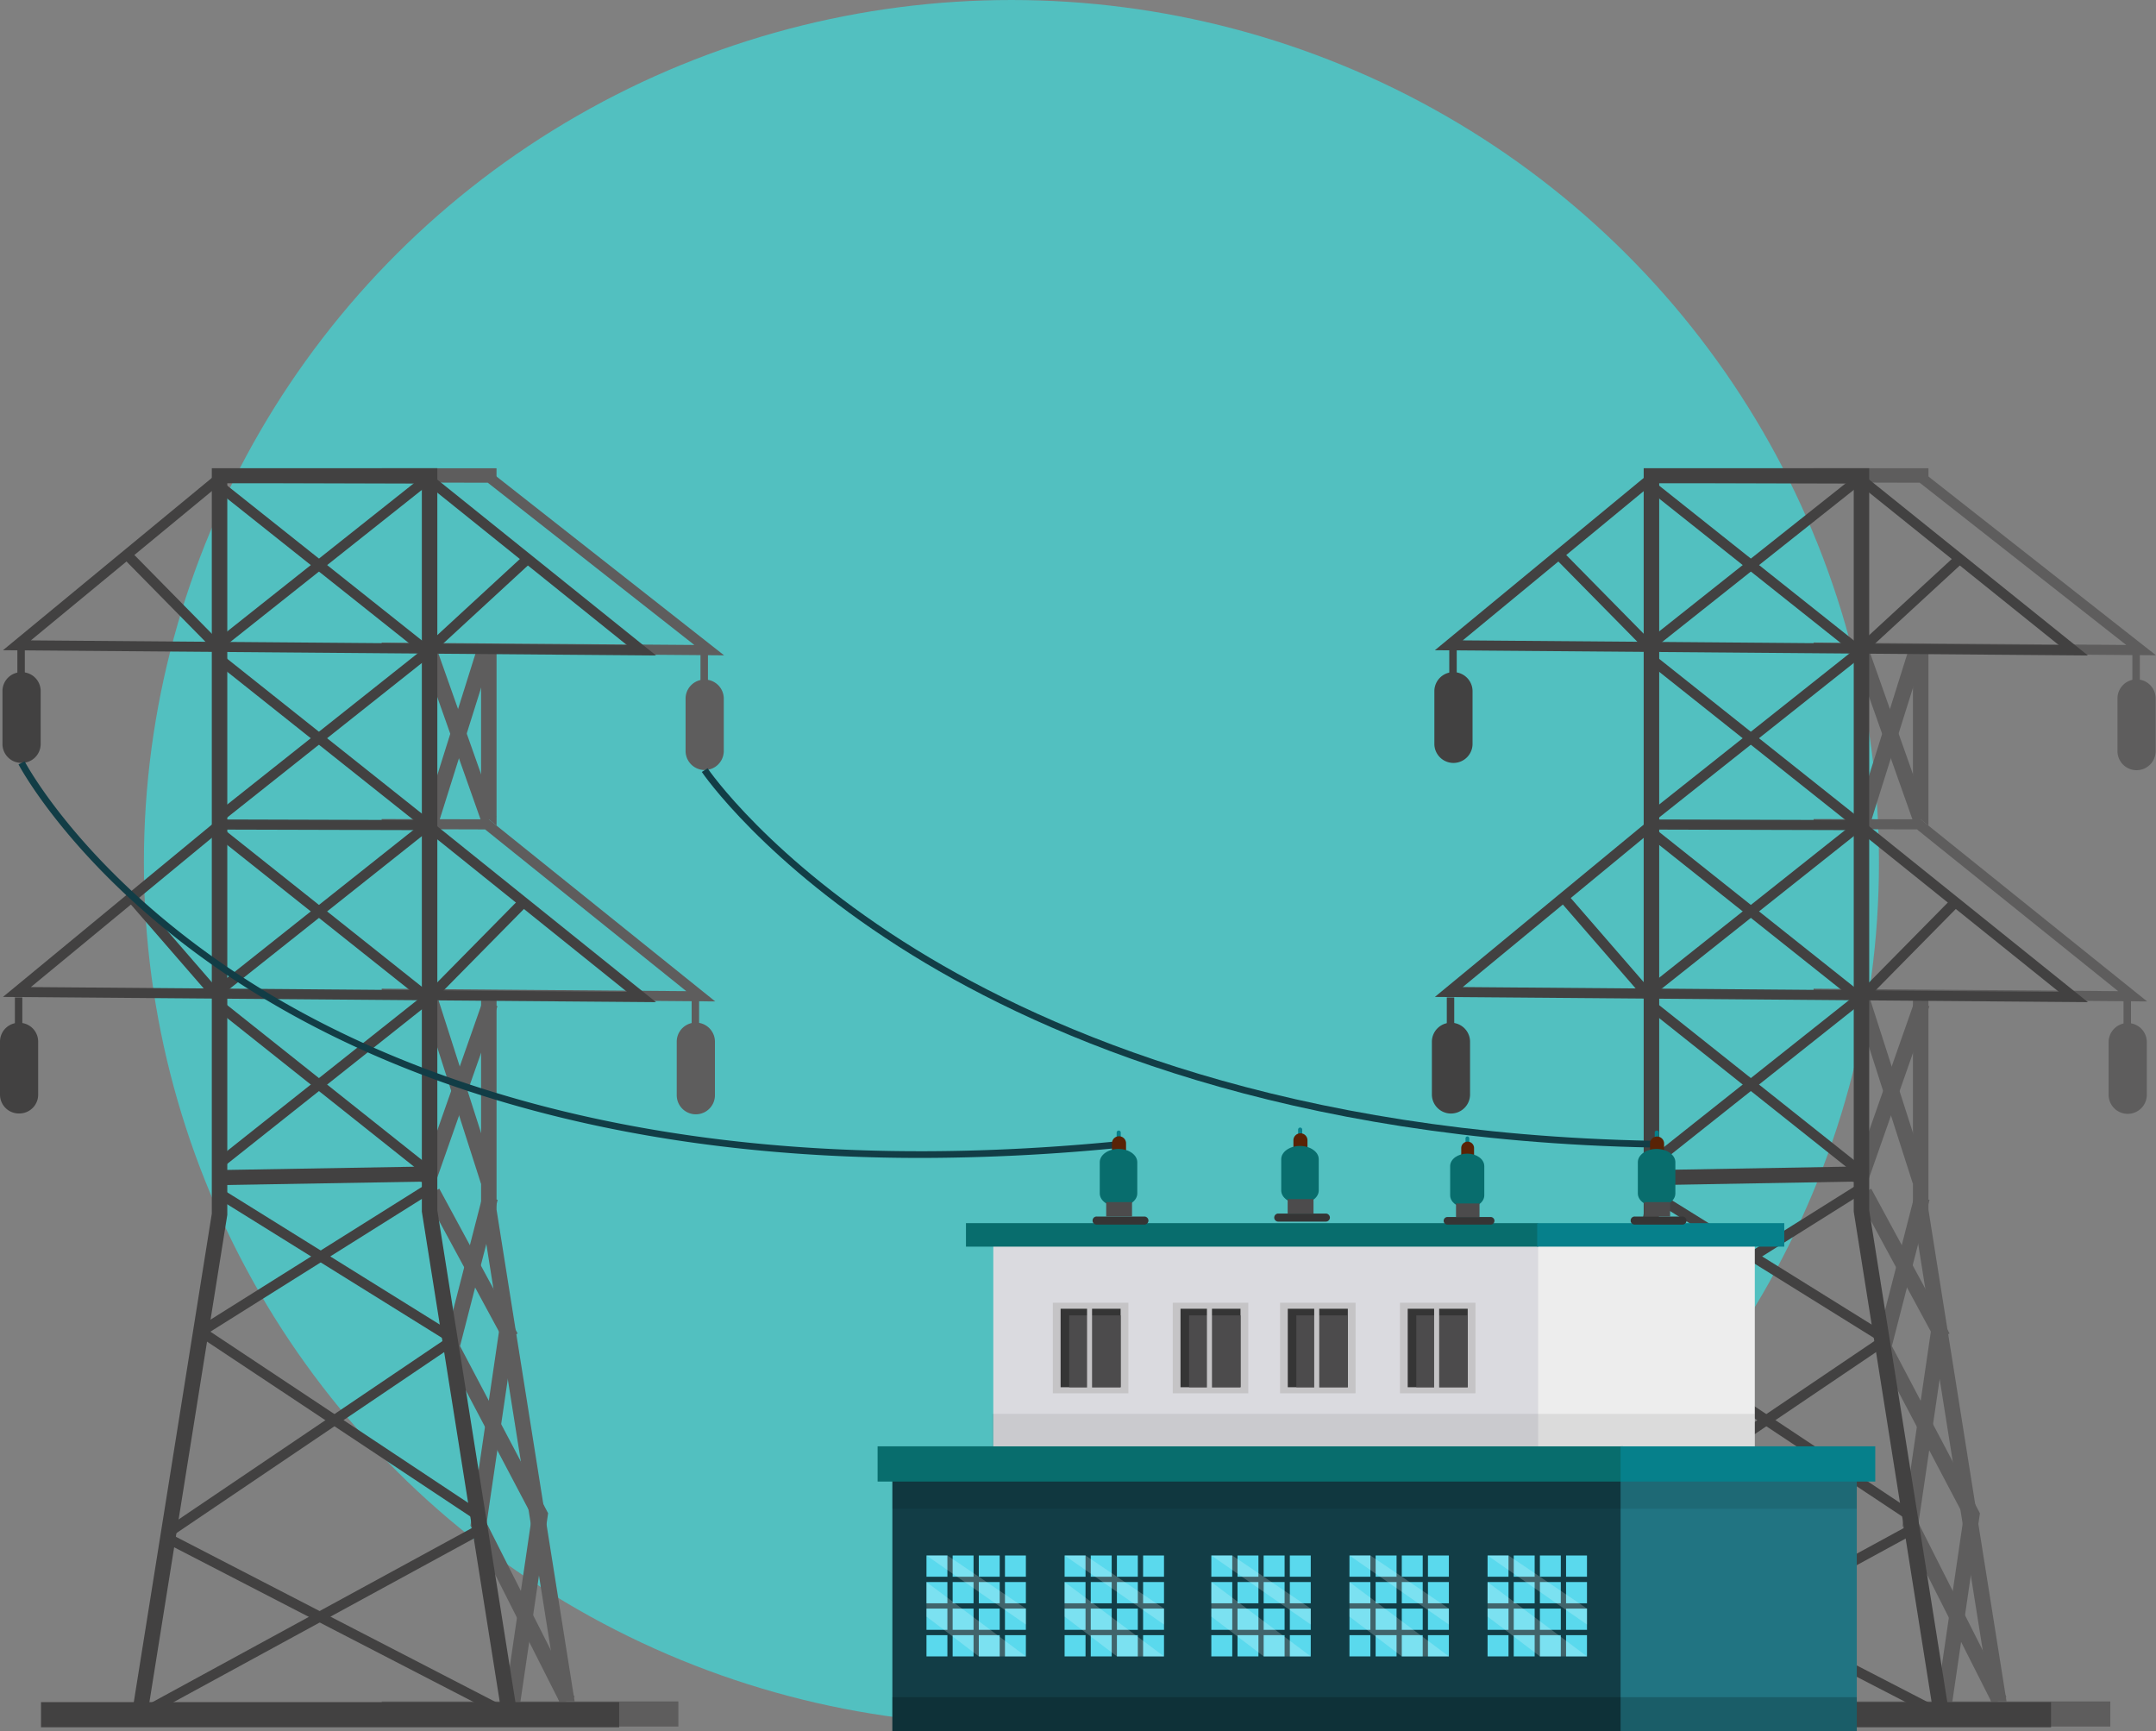 <svg xmlns="http://www.w3.org/2000/svg" xmlns:xlink="http://www.w3.org/1999/xlink" width="210" height="168.626" viewBox="0 0 210 168.626">
  <rect x="0" y="0" width="210" height="168.626" fill="#808080" stroke="none"/>
  <defs>
    <clipPath id="clip-path">
      <rect id="Rectángulo_345709" data-name="Rectángulo 345709" width="210" height="123.025" fill="none"/>
    </clipPath>
    <clipPath id="clip-path-3">
      <rect id="Rectángulo_345589" data-name="Rectángulo 345589" width="93.937" height="2.963" fill="none"/>
    </clipPath>
    <clipPath id="clip-path-4">
      <rect id="Rectángulo_345593" data-name="Rectángulo 345593" width="93.94" height="3.328" fill="none"/>
    </clipPath>
    <clipPath id="clip-path-5">
      <rect id="Rectángulo_345610" data-name="Rectángulo 345610" width="9.682" height="6.724" fill="none"/>
    </clipPath>
    <clipPath id="clip-path-6">
      <rect id="Rectángulo_345611" data-name="Rectángulo 345611" width="9.682" height="7.242" fill="none"/>
    </clipPath>
    <clipPath id="clip-path-11">
      <rect id="Rectángulo_345664" data-name="Rectángulo 345664" width="9.684" height="6.724" fill="none"/>
    </clipPath>
    <clipPath id="clip-path-12">
      <rect id="Rectángulo_345665" data-name="Rectángulo 345665" width="9.684" height="7.242" fill="none"/>
    </clipPath>
    <clipPath id="clip-path-15">
      <rect id="Rectángulo_345705" data-name="Rectángulo 345705" width="74.269" height="3.129" fill="none"/>
    </clipPath>
  </defs>
  <g id="Grupo_999980" data-name="Grupo 999980" transform="translate(-1083.293 -14807)">
    <ellipse id="Elipse_7905" data-name="Elipse 7905" cx="84.5" cy="84" rx="84.5" ry="84" transform="translate(1097.309 14807)" fill="#25ffff" opacity="0.5"/>
    <g id="Grupo_999533" data-name="Grupo 999533" transform="translate(1083.293 14852.602)">
      <g id="Grupo_999532" data-name="Grupo 999532" clip-path="url(#clip-path)">
        <path id="Trazado_706371" data-name="Trazado 706371" d="M231.052,39.415l-1.456-.433,5.134-16.342,1.456.434Z" transform="translate(-48.875 -4.819)" fill="#5e5d5d"/>
        <path id="Trazado_706372" data-name="Trazado 706372" d="M235.238,39.317,229.6,23.389l1.441-.483,5.633,15.927Z" transform="translate(-48.876 -4.876)" fill="#5e5d5d"/>
        <path id="Trazado_706373" data-name="Trazado 706373" d="M237.472,103.938l-7.627-14.1,1.346-.691,7.63,14.1Z" transform="translate(-48.928 -18.977)" fill="#5e5d5d"/>
        <path id="Trazado_706374" data-name="Trazado 706374" d="M239.541,139.454l-1.509-.209,2.647-18.036-8.616-16.357,3.8-14.782,1.477.361-3.666,14.241,8.577,16.282Z" transform="translate(-49.4 -19.173)" fill="#5e5d5d"/>
        <path id="Trazado_706375" data-name="Trazado 706375" d="M244.177,142.975l-8.769-17.354.032-.226,2.8-19.067,1.507.21-2.77,18.84,8.563,16.941Z" transform="translate(-50.112 -22.635)" fill="#5e5d5d"/>
        <path id="Trazado_706376" data-name="Trazado 706376" d="M230.534,83.973l-1.442-.479,6.161-17.54,1.442.481Z" transform="translate(-48.767 -14.04)" fill="#5e5d5d"/>
        <path id="Trazado_706377" data-name="Trazado 706377" d="M235.186,83.668l-5.593-17.443,1.455-.442,5.594,17.444Z" transform="translate(-48.874 -14.003)" fill="#5e5d5d"/>
        <path id="Trazado_706378" data-name="Trazado 706378" d="M224.422.008V.449l10.432.028.138.107.617.465V.008Z" transform="translate(-47.773 -0.002)" fill="#5e5d5d"/>
        <path id="Trazado_706379" data-name="Trazado 706379" d="M236.718,39.058l.754,0,.138.111.616.5V22.856l-1.508-.011Z" transform="translate(-50.391 -4.863)" fill="#5e5d5d"/>
        <path id="Trazado_706380" data-name="Trazado 706380" d="M224.422,1.77h5.692l-5.692-.016Z" transform="translate(-47.773 -0.373)" fill="#5e5d5d"/>
        <path id="Trazado_706381" data-name="Trazado 706381" d="M236.718,86.326l7.588,47.775h1.527l-7.607-47.887V65.756l-1.508-.012Z" transform="translate(-50.391 -13.995)" fill="#5e5d5d"/>
        <path id="Trazado_706382" data-name="Trazado 706382" d="M235.608,61l21.3.172-21.3-17.125-.616-.5-.138-.112-.754,0-9.679-.026v.978l9.679.029h.391l1.117.9,18.478,14.855-18.478-.149L234.1,60.01l-9.679-.077v.98l9.679.077Z" transform="translate(-47.773 -9.241)" fill="#5e5d5d"/>
        <path id="Trazado_706383" data-name="Trazado 706383" d="M224.422,1.493l5.841.017,4.093.011h.4l1.148.9,18.967,14.9-18.967-.147-1.55-.013-9.934-.079v.982l9.934.077,1.55.013,21.867.172L235.906,1.15l-.634-.5-.142-.112L224.422.511Z" transform="translate(-47.773 -0.109)" fill="#5e5d5d"/>
        <path id="Trazado_706384" data-name="Trazado 706384" d="M243.216,152.587H224.422v2.447h28.9v-2.447Z" transform="translate(-47.773 -32.482)" fill="#5e5d5d"/>
        <path id="Trazado_706385" data-name="Trazado 706385" d="M202.756,72.774l.01-.057V1.466h18.949V72.4l7.668,48.287H195.1ZM201.255,0V72.6l-7.919,49.55h37.806l-7.92-49.868V0Z" transform="translate(-41.156)" fill="#424141"/>
        <path id="Trazado_706386" data-name="Trazado 706386" d="M194.635,149.666l-.493-.853,33.268-18.128.49.854Z" transform="translate(-41.328 -27.819)" fill="#424141"/>
        <path id="Trazado_706387" data-name="Trazado 706387" d="M230.923,149.908l-33.376-17.244.472-.866L231.4,149.044Z" transform="translate(-42.052 -28.056)" fill="#424141"/>
        <path id="Trazado_706388" data-name="Trazado 706388" d="M198.443,126.868l-.575-.8,27.15-18.353.575.8Z" transform="translate(-42.121 -22.929)" fill="#424141"/>
        <path id="Trazado_706389" data-name="Trazado 706389" d="M228.6,124.982l-26.9-17.864.568-.807,26.9,17.861Z" transform="translate(-42.937 -22.631)" fill="#424141"/>
        <rect id="Rectángulo_345572" data-name="Rectángulo 345572" width="20.46" height="1.467" transform="translate(160.842 68.359) rotate(-1.014)" fill="#424141"/>
        <path id="Trazado_706390" data-name="Trazado 706390" d="M202.262,103.344l-.545-.823,22.268-13.979.544.823Z" transform="translate(-42.94 -18.848)" fill="#424141"/>
        <path id="Trazado_706391" data-name="Trazado 706391" d="M226.135,103.805,203.621,89.8l.543-.825,22.512,14.006Z" transform="translate(-43.345 -18.94)" fill="#424141"/>
        <path id="Trazado_706392" data-name="Trazado 706392" d="M204.579,81.957l-.635-.76,20.282-16.1.634.76Z" transform="translate(-43.414 -13.858)" fill="#424141"/>
        <path id="Trazado_706393" data-name="Trazado 706393" d="M224.194,82.849l-19.867-15.8.635-.757,19.868,15.8Z" transform="translate(-43.496 -14.112)" fill="#424141"/>
        <path id="Trazado_706394" data-name="Trazado 706394" d="M204.579,60.533l-.635-.76,20.282-16.1.634.757Z" transform="translate(-43.414 -9.297)" fill="#424141"/>
        <path id="Trazado_706395" data-name="Trazado 706395" d="M224.194,61.424l-19.867-15.8.635-.759,19.868,15.8Z" transform="translate(-43.496 -9.551)" fill="#424141"/>
        <path id="Trazado_706396" data-name="Trazado 706396" d="M204.579,39.1l-.635-.758,20.282-16.1.634.758Z" transform="translate(-43.414 -4.736)" fill="#424141"/>
        <path id="Trazado_706397" data-name="Trazado 706397" d="M224.194,40,204.327,24.2l.635-.758,19.868,15.8Z" transform="translate(-43.496 -4.99)" fill="#424141"/>
        <path id="Trazado_706398" data-name="Trazado 706398" d="M204.579,17.68l-.635-.76L224.226.823l.634.76Z" transform="translate(-43.414 -0.175)" fill="#424141"/>
        <path id="Trazado_706399" data-name="Trazado 706399" d="M224.194,18.571l-19.867-15.8.635-.758,19.868,15.8Z" transform="translate(-43.496 -0.429)" fill="#424141"/>
        <path id="Trazado_706400" data-name="Trazado 706400" d="M241.165,61.252l-63.607-.51,20.95-17.282,20.6.059.139.112Zm-60.893-1.469,58.07.468L218.745,44.5l-19.869-.055Z" transform="translate(-37.797 -9.251)" fill="#424141"/>
        <path id="Trazado_706401" data-name="Trazado 706401" d="M241.165,18.355l-63.607-.51L198.508.563l20.6.059.139.112Zm-60.893-1.469,58.07.467L218.745,1.6l-19.869-.056Z" transform="translate(-37.797 -0.12)" fill="#424141"/>
        <path id="Trazado_706402" data-name="Trazado 706402" d="M231.063,19.872l-.693-.71,9.427-8.687.694.711Z" transform="translate(-49.04 -2.23)" fill="#424141"/>
        <path id="Trazado_706403" data-name="Trazado 706403" d="M201.05,19.7,192.5,11.018l.727-.676,8.547,8.686Z" transform="translate(-40.978 -2.201)" fill="#424141"/>
        <path id="Trazado_706404" data-name="Trazado 706404" d="M230.915,62.969l-.727-.678,8.925-9.054.726.679Z" transform="translate(-49.001 -11.333)" fill="#424141"/>
        <path id="Trazado_706405" data-name="Trazado 706405" d="M200.964,62.541l-8.169-9.419.767-.633,8.172,9.42Z" transform="translate(-41.041 -11.174)" fill="#424141"/>
        <rect id="Rectángulo_345573" data-name="Rectángulo 345573" width="56.313" height="2.447" transform="translate(143.464 120.175)" fill="#424141"/>
        <rect id="Rectángulo_345574" data-name="Rectángulo 345574" width="0.726" height="4.417" transform="translate(206.838 51.568)" fill="#5e5d5d"/>
        <rect id="Rectángulo_345575" data-name="Rectángulo 345575" width="0.725" height="4.416" transform="translate(140.921 51.54)" fill="#424141"/>
        <rect id="Rectángulo_345576" data-name="Rectángulo 345576" width="0.726" height="4.416" transform="translate(141.163 17.393)" fill="#424141"/>
        <rect id="Rectángulo_345577" data-name="Rectángulo 345577" width="0.727" height="4.415" transform="translate(207.698 18.1)" fill="#5e5d5d"/>
        <g id="Grupo_999531" data-name="Grupo 999531">
          <g id="Grupo_999530" data-name="Grupo 999530" clip-path="url(#clip-path)">
            <path id="Trazado_706406" data-name="Trazado 706406" d="M181.214,32.258a1.86,1.86,0,0,1-3.719,0v-5.21a1.86,1.86,0,0,1,3.719,0Z" transform="translate(-37.784 -5.372)" fill="#424141"/>
            <path id="Trazado_706407" data-name="Trazado 706407" d="M264.65,75.678a1.86,1.86,0,0,1-3.719,0v-5.21a1.86,1.86,0,0,1,3.719,0Z" transform="translate(-55.545 -14.615)" fill="#5e5d5d"/>
            <path id="Trazado_706408" data-name="Trazado 706408" d="M265.745,33.157a1.86,1.86,0,0,1-3.719,0V27.947a1.86,1.86,0,0,1,3.719,0Z" transform="translate(-55.778 -5.564)" fill="#5e5d5d"/>
            <path id="Trazado_706409" data-name="Trazado 706409" d="M180.906,75.638a1.86,1.86,0,0,1-3.719,0V70.428a1.86,1.86,0,0,1,3.719,0Z" transform="translate(-37.718 -14.607)" fill="#424141"/>
            <path id="Trazado_706410" data-name="Trazado 706410" d="M53.863,39.415l-1.456-.433L57.542,22.64,59,23.075Z" transform="translate(-11.156 -4.819)" fill="#5e5d5d"/>
            <path id="Trazado_706411" data-name="Trazado 706411" d="M58.05,39.317,52.415,23.389l1.44-.483,5.633,15.927Z" transform="translate(-11.158 -4.876)" fill="#5e5d5d"/>
            <path id="Trazado_706412" data-name="Trazado 706412" d="M60.283,103.938l-7.628-14.1L54,89.148l7.628,14.1Z" transform="translate(-11.209 -18.977)" fill="#5e5d5d"/>
            <path id="Trazado_706413" data-name="Trazado 706413" d="M62.35,139.454l-1.507-.209,2.647-18.036-8.617-16.357,3.806-14.782,1.477.361L56.49,104.67l8.579,16.282Z" transform="translate(-11.681 -19.173)" fill="#5e5d5d"/>
            <path id="Trazado_706414" data-name="Trazado 706414" d="M66.987,142.975l-8.769-17.354.034-.226,2.8-19.067,1.509.21-2.769,18.84,8.563,16.941Z" transform="translate(-12.393 -22.635)" fill="#5e5d5d"/>
            <path id="Trazado_706415" data-name="Trazado 706415" d="M53.343,83.973,51.9,83.493l6.162-17.54,1.442.481Z" transform="translate(-11.048 -14.04)" fill="#5e5d5d"/>
            <path id="Trazado_706416" data-name="Trazado 706416" d="M58,83.668,52.406,66.225l1.452-.442,5.595,17.444Z" transform="translate(-11.156 -14.003)" fill="#5e5d5d"/>
            <path id="Trazado_706417" data-name="Trazado 706417" d="M57.8.584l.616.465V.008H47.231V.449L57.666.477Z" transform="translate(-10.054 -0.002)" fill="#5e5d5d"/>
            <path id="Trazado_706418" data-name="Trazado 706418" d="M59.53,39.058l.754,0,.138.111.616.5V22.856l-1.507-.011Z" transform="translate(-12.672 -4.863)" fill="#5e5d5d"/>
            <path id="Trazado_706419" data-name="Trazado 706419" d="M47.231,1.754v.017h5.692Z" transform="translate(-10.054 -0.373)" fill="#5e5d5d"/>
            <path id="Trazado_706420" data-name="Trazado 706420" d="M59.53,86.326,67.117,134.1h1.526L61.038,86.213V65.756l-1.507-.012Z" transform="translate(-12.672 -13.995)" fill="#5e5d5d"/>
            <path id="Trazado_706421" data-name="Trazado 706421" d="M58.42,61l21.3.172L58.42,44.048l-.616-.5-.138-.112-.754,0-9.681-.026v.978l9.681.029h.39l1.118.9L76.9,60.171,58.42,60.022l-1.507-.013-9.681-.077v.98l9.681.077Z" transform="translate(-10.054 -9.241)" fill="#5e5d5d"/>
            <path id="Trazado_706422" data-name="Trazado 706422" d="M58.717,18.16l21.867.172L58.717,1.151l-.634-.5L57.943.541,47.231.511v.982l5.841.017,4.095.011h.4l1.149.9,18.967,14.9L58.717,17.18l-1.55-.013-9.936-.078v.982l9.936.077Z" transform="translate(-10.054 -0.109)" fill="#5e5d5d"/>
            <path id="Trazado_706423" data-name="Trazado 706423" d="M76.13,152.587h-28.9v2.447h28.9Z" transform="translate(-10.054 -32.482)" fill="#5e5d5d"/>
            <path id="Trazado_706424" data-name="Trazado 706424" d="M53.954,122.154h-37.8L24.068,72.6V0H46.035V72.287Zm-36.045-1.468H52.2L44.526,72.4V1.466H25.577V72.718l-.009.056Z" transform="translate(-3.438)" fill="#424141"/>
            <path id="Trazado_706425" data-name="Trazado 706425" d="M17.446,149.666l-.493-.853,33.266-18.128.491.854Z" transform="translate(-3.609 -27.819)" fill="#424141"/>
            <path id="Trazado_706426" data-name="Trazado 706426" d="M53.734,149.908,20.358,132.664l.473-.866,33.376,17.247Z" transform="translate(-4.334 -28.056)" fill="#424141"/>
            <path id="Trazado_706427" data-name="Trazado 706427" d="M21.252,126.868l-.574-.8,27.15-18.353.574.8Z" transform="translate(-4.402 -22.929)" fill="#424141"/>
            <path id="Trazado_706428" data-name="Trazado 706428" d="M51.416,124.982l-26.9-17.864.568-.807,26.9,17.861Z" transform="translate(-5.218 -22.631)" fill="#424141"/>
            <rect id="Rectángulo_345578" data-name="Rectángulo 345578" width="20.462" height="1.467" transform="translate(21.372 68.354) rotate(-0.984)" fill="#424141"/>
            <path id="Trazado_706429" data-name="Trazado 706429" d="M25.074,103.344l-.543-.823L46.8,88.542l.542.823Z" transform="translate(-5.222 -18.848)" fill="#424141"/>
            <path id="Trazado_706430" data-name="Trazado 706430" d="M48.945,103.805,26.431,89.8l.544-.825,22.512,14.006Z" transform="translate(-5.626 -18.94)" fill="#424141"/>
            <path id="Trazado_706431" data-name="Trazado 706431" d="M27.39,81.957l-.636-.76L47.037,65.1l.634.76Z" transform="translate(-5.695 -13.858)" fill="#424141"/>
            <path id="Trazado_706432" data-name="Trazado 706432" d="M47,82.849l-19.866-15.8.635-.757,19.867,15.8Z" transform="translate(-5.777 -14.112)" fill="#424141"/>
            <path id="Trazado_706433" data-name="Trazado 706433" d="M27.39,60.533l-.636-.76,20.283-16.1.634.757Z" transform="translate(-5.695 -9.297)" fill="#424141"/>
            <path id="Trazado_706434" data-name="Trazado 706434" d="M47,61.424l-19.866-15.8.635-.759,19.867,15.8Z" transform="translate(-5.777 -9.551)" fill="#424141"/>
            <path id="Trazado_706435" data-name="Trazado 706435" d="M27.39,39.1l-.636-.758,20.283-16.1.634.758Z" transform="translate(-5.695 -4.736)" fill="#424141"/>
            <path id="Trazado_706436" data-name="Trazado 706436" d="M47,40,27.138,24.2l.635-.758,19.867,15.8Z" transform="translate(-5.777 -4.99)" fill="#424141"/>
            <path id="Trazado_706437" data-name="Trazado 706437" d="M27.39,17.68l-.636-.76L47.037.823l.634.76Z" transform="translate(-5.695 -0.175)" fill="#424141"/>
            <path id="Trazado_706438" data-name="Trazado 706438" d="M47,18.571,27.138,2.773l.635-.758,19.867,15.8Z" transform="translate(-5.777 -0.429)" fill="#424141"/>
            <path id="Trazado_706439" data-name="Trazado 706439" d="M63.976,61.252.368,60.742,21.318,43.46l20.6.059.137.112ZM3.084,59.783l58.069.468L41.555,44.5l-19.87-.055Z" transform="translate(-0.078 -9.251)" fill="#424141"/>
            <path id="Trazado_706440" data-name="Trazado 706440" d="M63.976,18.355.368,17.845,21.318.563l20.6.059.137.112ZM3.084,16.886l58.069.467L41.555,1.6l-19.87-.056Z" transform="translate(-0.078 -0.12)" fill="#424141"/>
            <path id="Trazado_706441" data-name="Trazado 706441" d="M53.872,19.872l-.692-.71,9.428-8.687.692.711Z" transform="translate(-11.321 -2.23)" fill="#424141"/>
            <path id="Trazado_706442" data-name="Trazado 706442" d="M23.86,19.7l-8.547-8.686.728-.676,8.545,8.686Z" transform="translate(-3.26 -2.201)" fill="#424141"/>
            <path id="Trazado_706443" data-name="Trazado 706443" d="M53.725,62.969,53,62.291l8.924-9.054.727.679Z" transform="translate(-11.282 -11.333)" fill="#424141"/>
            <path id="Trazado_706444" data-name="Trazado 706444" d="M23.775,62.541,15.6,53.123l.77-.633,8.171,9.42Z" transform="translate(-3.322 -11.174)" fill="#424141"/>
            <rect id="Rectángulo_345579" data-name="Rectángulo 345579" width="56.313" height="2.448" transform="translate(3.994 120.175)" fill="#424141"/>
            <rect id="Rectángulo_345580" data-name="Rectángulo 345580" width="0.727" height="4.416" transform="translate(67.368 51.569)" fill="#5e5d5d"/>
            <rect id="Rectángulo_345581" data-name="Rectángulo 345581" width="0.724" height="4.416" transform="translate(1.451 51.54)" fill="#424141"/>
            <rect id="Rectángulo_345582" data-name="Rectángulo 345582" width="0.725" height="4.416" transform="translate(1.692 17.393)" fill="#424141"/>
            <rect id="Rectángulo_345583" data-name="Rectángulo 345583" width="0.727" height="4.414" transform="translate(68.229 18.101)" fill="#5e5d5d"/>
            <path id="Trazado_706445" data-name="Trazado 706445" d="M4.025,32.258a1.837,1.837,0,0,1-1.858,1.813A1.838,1.838,0,0,1,.306,32.258v-5.21a1.837,1.837,0,0,1,1.862-1.811,1.836,1.836,0,0,1,1.858,1.811Z" transform="translate(-0.065 -5.372)" fill="#424141"/>
            <path id="Trazado_706446" data-name="Trazado 706446" d="M87.463,75.678a1.861,1.861,0,0,1-3.722,0v-5.21a1.861,1.861,0,0,1,3.722,0Z" transform="translate(-17.826 -14.615)" fill="#5e5d5d"/>
            <path id="Trazado_706447" data-name="Trazado 706447" d="M88.557,33.157a1.861,1.861,0,0,1-3.72,0V27.947a1.861,1.861,0,0,1,3.72,0Z" transform="translate(-18.059 -5.564)" fill="#5e5d5d"/>
            <path id="Trazado_706448" data-name="Trazado 706448" d="M3.718,75.638A1.835,1.835,0,0,1,1.858,77.45,1.835,1.835,0,0,1,0,75.638V70.428a1.836,1.836,0,0,1,1.858-1.81,1.836,1.836,0,0,1,1.859,1.81Z" transform="translate(0 -14.607)" fill="#424141"/>
            <path id="Trazado_706449" data-name="Trazado 706449" d="M90.14,74.895c-32,0-52.964-8.564-65.51-16.492C8.4,48.142,2.348,36.681,2.29,36.566l.6-.293c.058.113,6.047,11.444,22.149,21.608C39.9,67.265,66.672,77.544,109.806,73.228l.068.648A197.485,197.485,0,0,1,90.14,74.895" transform="translate(-0.487 -7.722)" fill="#123d46"/>
            <path id="Trazado_706450" data-name="Trazado 706450" d="M179.492,74.061c-35.625-.672-58.906-10.568-72.166-18.751C92.94,46.43,86.9,37.573,86.844,37.484l.562-.357c.057.087,6.036,8.848,20.316,17.654,13.184,8.129,36.339,17.958,71.786,18.627Z" transform="translate(-18.487 -7.903)" fill="#123d46"/>
            <rect id="Rectángulo_345584" data-name="Rectángulo 345584" width="53.275" height="21.423" transform="translate(96.75 74.148)" fill="#dadadf"/>
            <rect id="Rectángulo_345585" data-name="Rectángulo 345585" width="21.103" height="21.423" transform="translate(149.819 74.148)" fill="#ededed"/>
            <rect id="Rectángulo_345586" data-name="Rectángulo 345586" width="71.412" height="25.582" transform="translate(86.919 97.443)" fill="#123d46"/>
            <rect id="Rectángulo_345587" data-name="Rectángulo 345587" width="23.007" height="25.582" transform="translate(157.85 97.443)" fill="#217482"/>
            <g id="Grupo_999493" data-name="Grupo 999493" transform="translate(86.92 98.379)" opacity="0.1">
              <g id="Grupo_999492" data-name="Grupo 999492">
                <g id="Grupo_999491" data-name="Grupo 999491" clip-path="url(#clip-path-3)">
                  <rect id="Rectángulo_345588" data-name="Rectángulo 345588" width="93.937" height="2.963" transform="translate(0 0)"/>
                </g>
              </g>
            </g>
            <rect id="Rectángulo_345590" data-name="Rectángulo 345590" width="72.612" height="3.431" transform="translate(85.48 95.26)" fill="#086d6d"/>
            <rect id="Rectángulo_345591" data-name="Rectángulo 345591" width="24.805" height="3.431" transform="translate(157.85 95.26)" fill="#06808b"/>
            <g id="Grupo_999496" data-name="Grupo 999496" transform="translate(86.917 119.696)" opacity="0.2">
              <g id="Grupo_999495" data-name="Grupo 999495">
                <g id="Grupo_999494" data-name="Grupo 999494" clip-path="url(#clip-path-4)">
                  <rect id="Rectángulo_345592" data-name="Rectángulo 345592" width="93.94" height="3.329" transform="translate(0 0)"/>
                </g>
              </g>
            </g>
            <rect id="Rectángulo_345594" data-name="Rectángulo 345594" width="2.038" height="2.069" transform="translate(90.242 105.893)" fill="#5ad9ed"/>
            <rect id="Rectángulo_345595" data-name="Rectángulo 345595" width="2.037" height="2.069" transform="translate(92.79 105.893)" fill="#5ad9ed"/>
            <rect id="Rectángulo_345596" data-name="Rectángulo 345596" width="2.036" height="2.069" transform="translate(95.338 105.893)" fill="#5ad9ed"/>
            <rect id="Rectángulo_345597" data-name="Rectángulo 345597" width="2.037" height="2.069" transform="translate(97.886 105.893)" fill="#5ad9ed"/>
            <rect id="Rectángulo_345598" data-name="Rectángulo 345598" width="2.038" height="2.069" transform="translate(90.242 108.479)" fill="#5ad9ed"/>
            <rect id="Rectángulo_345599" data-name="Rectángulo 345599" width="2.037" height="2.069" transform="translate(92.79 108.479)" fill="#5ad9ed"/>
            <rect id="Rectángulo_345600" data-name="Rectángulo 345600" width="2.036" height="2.069" transform="translate(95.338 108.479)" fill="#5ad9ed"/>
            <rect id="Rectángulo_345601" data-name="Rectángulo 345601" width="2.037" height="2.069" transform="translate(97.886 108.479)" fill="#5ad9ed"/>
            <rect id="Rectángulo_345602" data-name="Rectángulo 345602" width="2.038" height="2.069" transform="translate(90.242 111.064)" fill="#5ad9ed"/>
            <rect id="Rectángulo_345603" data-name="Rectángulo 345603" width="2.037" height="2.069" transform="translate(92.79 111.064)" fill="#5ad9ed"/>
            <rect id="Rectángulo_345604" data-name="Rectángulo 345604" width="2.036" height="2.069" transform="translate(95.338 111.064)" fill="#5ad9ed"/>
            <rect id="Rectángulo_345605" data-name="Rectángulo 345605" width="2.037" height="2.069" transform="translate(97.886 111.064)" fill="#5ad9ed"/>
            <rect id="Rectángulo_345606" data-name="Rectángulo 345606" width="2.038" height="2.069" transform="translate(90.242 113.652)" fill="#5ad9ed"/>
            <rect id="Rectángulo_345607" data-name="Rectángulo 345607" width="2.037" height="2.069" transform="translate(92.79 113.652)" fill="#5ad9ed"/>
            <rect id="Rectángulo_345608" data-name="Rectángulo 345608" width="2.036" height="2.069" transform="translate(95.338 113.652)" fill="#5ad9ed"/>
            <rect id="Rectángulo_345609" data-name="Rectángulo 345609" width="2.037" height="2.069" transform="translate(97.886 113.652)" fill="#5ad9ed"/>
            <g id="Grupo_999499" data-name="Grupo 999499" transform="translate(90.242 105.893)" opacity="0.2">
              <g id="Grupo_999498" data-name="Grupo 999498">
                <g id="Grupo_999497" data-name="Grupo 999497" clip-path="url(#clip-path-5)">
                  <path id="Trazado_706451" data-name="Trazado 706451" d="M114.647,134.531l9.682,6.724V139.7l-7.644-5.171Z" transform="translate(-114.647 -134.531)" fill="#fff"/>
                </g>
              </g>
            </g>
            <g id="Grupo_999502" data-name="Grupo 999502" transform="translate(90.242 108.479)" opacity="0.2">
              <g id="Grupo_999501" data-name="Grupo 999501">
                <g id="Grupo_999500" data-name="Grupo 999500" clip-path="url(#clip-path-6)">
                  <path id="Trazado_706452" data-name="Trazado 706452" d="M114.647,137.816l9.682,7.242h-4.586l-5.1-3.88Z" transform="translate(-114.647 -137.816)" fill="#fff"/>
                </g>
              </g>
            </g>
            <rect id="Rectángulo_345612" data-name="Rectángulo 345612" width="2.039" height="2.069" transform="translate(103.695 105.893)" fill="#5ad9ed"/>
            <rect id="Rectángulo_345613" data-name="Rectángulo 345613" width="2.039" height="2.069" transform="translate(106.243 105.893)" fill="#5ad9ed"/>
            <rect id="Rectángulo_345614" data-name="Rectángulo 345614" width="2.037" height="2.069" transform="translate(108.79 105.893)" fill="#5ad9ed"/>
            <rect id="Rectángulo_345615" data-name="Rectángulo 345615" width="2.037" height="2.069" transform="translate(111.34 105.893)" fill="#5ad9ed"/>
            <rect id="Rectángulo_345616" data-name="Rectángulo 345616" width="2.039" height="2.069" transform="translate(103.695 108.479)" fill="#5ad9ed"/>
            <rect id="Rectángulo_345617" data-name="Rectángulo 345617" width="2.039" height="2.069" transform="translate(106.243 108.479)" fill="#5ad9ed"/>
            <rect id="Rectángulo_345618" data-name="Rectángulo 345618" width="2.037" height="2.069" transform="translate(108.79 108.479)" fill="#5ad9ed"/>
            <rect id="Rectángulo_345619" data-name="Rectángulo 345619" width="2.037" height="2.069" transform="translate(111.34 108.479)" fill="#5ad9ed"/>
            <rect id="Rectángulo_345620" data-name="Rectángulo 345620" width="2.039" height="2.069" transform="translate(103.695 111.064)" fill="#5ad9ed"/>
            <rect id="Rectángulo_345621" data-name="Rectángulo 345621" width="2.039" height="2.069" transform="translate(106.243 111.064)" fill="#5ad9ed"/>
            <rect id="Rectángulo_345622" data-name="Rectángulo 345622" width="2.037" height="2.069" transform="translate(108.79 111.064)" fill="#5ad9ed"/>
            <rect id="Rectángulo_345623" data-name="Rectángulo 345623" width="2.037" height="2.069" transform="translate(111.34 111.064)" fill="#5ad9ed"/>
            <rect id="Rectángulo_345624" data-name="Rectángulo 345624" width="2.039" height="2.069" transform="translate(103.695 113.652)" fill="#5ad9ed"/>
            <rect id="Rectángulo_345625" data-name="Rectángulo 345625" width="2.039" height="2.069" transform="translate(106.243 113.652)" fill="#5ad9ed"/>
            <rect id="Rectángulo_345626" data-name="Rectángulo 345626" width="2.037" height="2.069" transform="translate(108.79 113.652)" fill="#5ad9ed"/>
            <rect id="Rectángulo_345627" data-name="Rectángulo 345627" width="2.037" height="2.069" transform="translate(111.34 113.652)" fill="#5ad9ed"/>
            <g id="Grupo_999505" data-name="Grupo 999505" transform="translate(103.695 105.893)" opacity="0.2">
              <g id="Grupo_999504" data-name="Grupo 999504">
                <g id="Grupo_999503" data-name="Grupo 999503" clip-path="url(#clip-path-5)">
                  <path id="Trazado_706453" data-name="Trazado 706453" d="M131.738,134.531l9.682,6.724V139.7l-7.644-5.171Z" transform="translate(-131.738 -134.531)" fill="#fff"/>
                </g>
              </g>
            </g>
            <g id="Grupo_999508" data-name="Grupo 999508" transform="translate(103.695 108.479)" opacity="0.2">
              <g id="Grupo_999507" data-name="Grupo 999507">
                <g id="Grupo_999506" data-name="Grupo 999506" clip-path="url(#clip-path-6)">
                  <path id="Trazado_706454" data-name="Trazado 706454" d="M131.738,137.816l9.682,7.242h-4.587l-5.1-3.88Z" transform="translate(-131.738 -137.816)" fill="#fff"/>
                </g>
              </g>
            </g>
            <rect id="Rectángulo_345630" data-name="Rectángulo 345630" width="2.039" height="2.069" transform="translate(117.987 105.893)" fill="#5ad9ed"/>
            <rect id="Rectángulo_345631" data-name="Rectángulo 345631" width="2.038" height="2.069" transform="translate(120.537 105.893)" fill="#5ad9ed"/>
            <rect id="Rectángulo_345632" data-name="Rectángulo 345632" width="2.04" height="2.069" transform="translate(123.083 105.893)" fill="#5ad9ed"/>
            <rect id="Rectángulo_345633" data-name="Rectángulo 345633" width="2.037" height="2.069" transform="translate(125.633 105.893)" fill="#5ad9ed"/>
            <rect id="Rectángulo_345634" data-name="Rectángulo 345634" width="2.039" height="2.069" transform="translate(117.987 108.479)" fill="#5ad9ed"/>
            <rect id="Rectángulo_345635" data-name="Rectángulo 345635" width="2.038" height="2.069" transform="translate(120.537 108.479)" fill="#5ad9ed"/>
            <rect id="Rectángulo_345636" data-name="Rectángulo 345636" width="2.04" height="2.069" transform="translate(123.083 108.479)" fill="#5ad9ed"/>
            <rect id="Rectángulo_345637" data-name="Rectángulo 345637" width="2.037" height="2.069" transform="translate(125.633 108.479)" fill="#5ad9ed"/>
            <rect id="Rectángulo_345638" data-name="Rectángulo 345638" width="2.039" height="2.069" transform="translate(117.987 111.064)" fill="#5ad9ed"/>
            <rect id="Rectángulo_345639" data-name="Rectángulo 345639" width="2.038" height="2.069" transform="translate(120.537 111.064)" fill="#5ad9ed"/>
            <rect id="Rectángulo_345640" data-name="Rectángulo 345640" width="2.04" height="2.069" transform="translate(123.083 111.064)" fill="#5ad9ed"/>
            <rect id="Rectángulo_345641" data-name="Rectángulo 345641" width="2.037" height="2.069" transform="translate(125.633 111.064)" fill="#5ad9ed"/>
            <rect id="Rectángulo_345642" data-name="Rectángulo 345642" width="2.039" height="2.069" transform="translate(117.987 113.652)" fill="#5ad9ed"/>
            <rect id="Rectángulo_345643" data-name="Rectángulo 345643" width="2.038" height="2.069" transform="translate(120.537 113.652)" fill="#5ad9ed"/>
            <rect id="Rectángulo_345644" data-name="Rectángulo 345644" width="2.04" height="2.069" transform="translate(123.083 113.652)" fill="#5ad9ed"/>
            <rect id="Rectángulo_345645" data-name="Rectángulo 345645" width="2.037" height="2.069" transform="translate(125.633 113.652)" fill="#5ad9ed"/>
            <g id="Grupo_999511" data-name="Grupo 999511" transform="translate(117.987 105.893)" opacity="0.2">
              <g id="Grupo_999510" data-name="Grupo 999510">
                <g id="Grupo_999509" data-name="Grupo 999509" clip-path="url(#clip-path-5)">
                  <path id="Trazado_706455" data-name="Trazado 706455" d="M149.9,134.531l9.682,6.724V139.7l-7.644-5.171Z" transform="translate(-149.896 -134.531)" fill="#fff"/>
                </g>
              </g>
            </g>
            <g id="Grupo_999514" data-name="Grupo 999514" transform="translate(117.987 108.479)" opacity="0.2">
              <g id="Grupo_999513" data-name="Grupo 999513">
                <g id="Grupo_999512" data-name="Grupo 999512" clip-path="url(#clip-path-6)">
                  <path id="Trazado_706456" data-name="Trazado 706456" d="M149.9,137.816l9.682,7.242h-4.587l-5.1-3.88Z" transform="translate(-149.896 -137.816)" fill="#fff"/>
                </g>
              </g>
            </g>
            <rect id="Rectángulo_345648" data-name="Rectángulo 345648" width="2.039" height="2.069" transform="translate(131.441 105.893)" fill="#5ad9ed"/>
            <rect id="Rectángulo_345649" data-name="Rectángulo 345649" width="2.039" height="2.069" transform="translate(133.99 105.893)" fill="#5ad9ed"/>
            <rect id="Rectángulo_345650" data-name="Rectángulo 345650" width="2.039" height="2.069" transform="translate(136.537 105.893)" fill="#5ad9ed"/>
            <rect id="Rectángulo_345651" data-name="Rectángulo 345651" width="2.039" height="2.069" transform="translate(139.086 105.893)" fill="#5ad9ed"/>
            <rect id="Rectángulo_345652" data-name="Rectángulo 345652" width="2.039" height="2.069" transform="translate(131.441 108.479)" fill="#5ad9ed"/>
            <rect id="Rectángulo_345653" data-name="Rectángulo 345653" width="2.039" height="2.069" transform="translate(133.99 108.479)" fill="#5ad9ed"/>
            <rect id="Rectángulo_345654" data-name="Rectángulo 345654" width="2.039" height="2.069" transform="translate(136.537 108.479)" fill="#5ad9ed"/>
            <rect id="Rectángulo_345655" data-name="Rectángulo 345655" width="2.039" height="2.069" transform="translate(139.086 108.479)" fill="#5ad9ed"/>
            <rect id="Rectángulo_345656" data-name="Rectángulo 345656" width="2.039" height="2.069" transform="translate(131.441 111.064)" fill="#5ad9ed"/>
            <rect id="Rectángulo_345657" data-name="Rectángulo 345657" width="2.039" height="2.069" transform="translate(133.99 111.064)" fill="#5ad9ed"/>
            <rect id="Rectángulo_345658" data-name="Rectángulo 345658" width="2.039" height="2.069" transform="translate(136.537 111.064)" fill="#5ad9ed"/>
            <rect id="Rectángulo_345659" data-name="Rectángulo 345659" width="2.039" height="2.069" transform="translate(139.086 111.064)" fill="#5ad9ed"/>
            <rect id="Rectángulo_345660" data-name="Rectángulo 345660" width="2.039" height="2.069" transform="translate(131.441 113.652)" fill="#5ad9ed"/>
            <rect id="Rectángulo_345661" data-name="Rectángulo 345661" width="2.039" height="2.069" transform="translate(133.99 113.652)" fill="#5ad9ed"/>
            <rect id="Rectángulo_345662" data-name="Rectángulo 345662" width="2.039" height="2.069" transform="translate(136.537 113.652)" fill="#5ad9ed"/>
            <rect id="Rectángulo_345663" data-name="Rectángulo 345663" width="2.039" height="2.069" transform="translate(139.086 113.652)" fill="#5ad9ed"/>
            <g id="Grupo_999517" data-name="Grupo 999517" transform="translate(131.441 105.893)" opacity="0.2">
              <g id="Grupo_999516" data-name="Grupo 999516">
                <g id="Grupo_999515" data-name="Grupo 999515" clip-path="url(#clip-path-11)">
                  <path id="Trazado_706457" data-name="Trazado 706457" d="M166.988,134.531l9.684,6.724V139.7l-7.645-5.171Z" transform="translate(-166.988 -134.531)" fill="#fff"/>
                </g>
              </g>
            </g>
            <g id="Grupo_999520" data-name="Grupo 999520" transform="translate(131.441 108.479)" opacity="0.2">
              <g id="Grupo_999519" data-name="Grupo 999519">
                <g id="Grupo_999518" data-name="Grupo 999518" clip-path="url(#clip-path-12)">
                  <path id="Trazado_706458" data-name="Trazado 706458" d="M166.988,137.816l9.684,7.242h-4.588l-5.1-3.88Z" transform="translate(-166.988 -137.816)" fill="#fff"/>
                </g>
              </g>
            </g>
            <rect id="Rectángulo_345666" data-name="Rectángulo 345666" width="2.038" height="2.069" transform="translate(144.894 105.893)" fill="#5ad9ed"/>
            <rect id="Rectángulo_345667" data-name="Rectángulo 345667" width="2.039" height="2.069" transform="translate(147.441 105.893)" fill="#5ad9ed"/>
            <rect id="Rectángulo_345668" data-name="Rectángulo 345668" width="2.036" height="2.069" transform="translate(149.991 105.893)" fill="#5ad9ed"/>
            <rect id="Rectángulo_345669" data-name="Rectángulo 345669" width="2.037" height="2.069" transform="translate(152.539 105.893)" fill="#5ad9ed"/>
            <rect id="Rectángulo_345670" data-name="Rectángulo 345670" width="2.038" height="2.069" transform="translate(144.894 108.479)" fill="#5ad9ed"/>
            <rect id="Rectángulo_345671" data-name="Rectángulo 345671" width="2.039" height="2.069" transform="translate(147.441 108.479)" fill="#5ad9ed"/>
            <rect id="Rectángulo_345672" data-name="Rectángulo 345672" width="2.036" height="2.069" transform="translate(149.991 108.479)" fill="#5ad9ed"/>
            <rect id="Rectángulo_345673" data-name="Rectángulo 345673" width="2.037" height="2.069" transform="translate(152.539 108.479)" fill="#5ad9ed"/>
            <rect id="Rectángulo_345674" data-name="Rectángulo 345674" width="2.038" height="2.069" transform="translate(144.894 111.064)" fill="#5ad9ed"/>
            <rect id="Rectángulo_345675" data-name="Rectángulo 345675" width="2.039" height="2.069" transform="translate(147.441 111.064)" fill="#5ad9ed"/>
            <rect id="Rectángulo_345676" data-name="Rectángulo 345676" width="2.036" height="2.069" transform="translate(149.991 111.064)" fill="#5ad9ed"/>
            <rect id="Rectángulo_345677" data-name="Rectángulo 345677" width="2.037" height="2.069" transform="translate(152.539 111.064)" fill="#5ad9ed"/>
            <rect id="Rectángulo_345678" data-name="Rectángulo 345678" width="2.038" height="2.069" transform="translate(144.894 113.652)" fill="#5ad9ed"/>
            <rect id="Rectángulo_345679" data-name="Rectángulo 345679" width="2.039" height="2.069" transform="translate(147.441 113.652)" fill="#5ad9ed"/>
            <rect id="Rectángulo_345680" data-name="Rectángulo 345680" width="2.036" height="2.069" transform="translate(149.991 113.652)" fill="#5ad9ed"/>
            <rect id="Rectángulo_345681" data-name="Rectángulo 345681" width="2.037" height="2.069" transform="translate(152.539 113.652)" fill="#5ad9ed"/>
            <g id="Grupo_999523" data-name="Grupo 999523" transform="translate(144.894 105.893)" opacity="0.2">
              <g id="Grupo_999522" data-name="Grupo 999522">
                <g id="Grupo_999521" data-name="Grupo 999521" clip-path="url(#clip-path-5)">
                  <path id="Trazado_706459" data-name="Trazado 706459" d="M184.08,134.531l9.682,6.724V139.7l-7.644-5.171Z" transform="translate(-184.08 -134.531)" fill="#fff"/>
                </g>
              </g>
            </g>
            <g id="Grupo_999526" data-name="Grupo 999526" transform="translate(144.894 108.479)" opacity="0.2">
              <g id="Grupo_999525" data-name="Grupo 999525">
                <g id="Grupo_999524" data-name="Grupo 999524" clip-path="url(#clip-path-6)">
                  <path id="Trazado_706460" data-name="Trazado 706460" d="M184.08,137.816l9.682,7.242h-4.585l-5.1-3.88Z" transform="translate(-184.08 -137.816)" fill="#fff"/>
                </g>
              </g>
            </g>
            <rect id="Rectángulo_345684" data-name="Rectángulo 345684" width="55.732" height="2.289" transform="translate(94.088 73.524)" fill="#086d6d"/>
            <rect id="Rectángulo_345685" data-name="Rectángulo 345685" width="24.067" height="2.289" transform="translate(149.726 73.524)" fill="#06808b"/>
            <rect id="Rectángulo_345686" data-name="Rectángulo 345686" width="7.359" height="8.82" transform="translate(102.55 81.275)" fill="#c5c4c6"/>
            <rect id="Rectángulo_345687" data-name="Rectángulo 345687" width="5.847" height="7.644" transform="translate(103.306 81.862)" fill="#353535"/>
            <rect id="Rectángulo_345688" data-name="Rectángulo 345688" width="5.012" height="6.998" transform="translate(104.14 82.507)" fill="#4c4b4c"/>
            <rect id="Rectángulo_345689" data-name="Rectángulo 345689" width="0.487" height="8.453" transform="translate(105.882 81.378)" fill="#c5c4c6"/>
            <rect id="Rectángulo_345690" data-name="Rectángulo 345690" width="7.356" height="8.82" transform="translate(114.23 81.275)" fill="#c5c4c6"/>
            <rect id="Rectángulo_345691" data-name="Rectángulo 345691" width="5.846" height="7.644" transform="translate(114.985 81.862)" fill="#353535"/>
            <rect id="Rectángulo_345692" data-name="Rectángulo 345692" width="5.011" height="6.998" transform="translate(115.82 82.507)" fill="#4c4b4c"/>
            <rect id="Rectángulo_345693" data-name="Rectángulo 345693" width="0.49" height="8.453" transform="translate(117.559 81.378)" fill="#c5c4c6"/>
            <rect id="Rectángulo_345694" data-name="Rectángulo 345694" width="7.355" height="8.82" transform="translate(124.682 81.275)" fill="#c5c4c6"/>
            <rect id="Rectángulo_345695" data-name="Rectángulo 345695" width="5.849" height="7.644" transform="translate(125.433 81.862)" fill="#353535"/>
            <rect id="Rectángulo_345696" data-name="Rectángulo 345696" width="5.012" height="6.998" transform="translate(126.269 82.507)" fill="#4c4b4c"/>
            <rect id="Rectángulo_345697" data-name="Rectángulo 345697" width="0.488" height="8.453" transform="translate(128.009 81.378)" fill="#c5c4c6"/>
            <rect id="Rectángulo_345698" data-name="Rectángulo 345698" width="7.356" height="8.82" transform="translate(136.36 81.275)" fill="#c5c4c6"/>
            <rect id="Rectángulo_345699" data-name="Rectángulo 345699" width="5.844" height="7.644" transform="translate(137.115 81.862)" fill="#353535"/>
            <rect id="Rectángulo_345700" data-name="Rectángulo 345700" width="5.011" height="6.998" transform="translate(137.949 82.507)" fill="#4c4b4c"/>
            <rect id="Rectángulo_345701" data-name="Rectángulo 345701" width="0.489" height="8.453" transform="translate(139.688 81.378)" fill="#c5c4c6"/>
            <path id="Trazado_706461" data-name="Trazado 706461" d="M138.58,83.05a.2.2,0,0,1-.4,0v-.9a.2.2,0,0,1,.4,0Z" transform="translate(-29.415 -17.446)" fill="#06808b"/>
            <path id="Trazado_706462" data-name="Trazado 706462" d="M138.971,84.188a.686.686,0,0,1-1.372,0v-.842a.686.686,0,0,1,1.372,0Z" transform="translate(-29.291 -17.598)" fill="#592306"/>
            <path id="Trazado_706463" data-name="Trazado 706463" d="M139.743,88.559c0,.714-.818,1.293-1.826,1.293s-1.829-.579-1.829-1.293V85.518c0-.714.819-1.292,1.829-1.292s1.826.579,1.826,1.292Z" transform="translate(-28.969 -17.929)" fill="#086d6d"/>
            <path id="Trazado_706464" data-name="Trazado 706464" d="M140.645,92.983a.4.4,0,0,1-.4.394h-4.628a.394.394,0,1,1,0-.787h4.628a.4.4,0,0,1,.4.394" transform="translate(-28.784 -19.71)" fill="#353535"/>
            <rect id="Rectángulo_345702" data-name="Rectángulo 345702" width="2.516" height="1.407" transform="translate(107.747 71.473)" fill="#4c4b4c"/>
            <path id="Trazado_706465" data-name="Trazado 706465" d="M181.714,83.706a.182.182,0,1,1-.364,0v-.843a.182.182,0,1,1,.364,0Z" transform="translate(-38.604 -17.599)" fill="#06808b"/>
            <path id="Trazado_706466" data-name="Trazado 706466" d="M182.069,84.773a.625.625,0,1,1-1.249,0v-.793a.625.625,0,1,1,1.249,0Z" transform="translate(-38.492 -17.742)" fill="#592306"/>
            <path id="Trazado_706467" data-name="Trazado 706467" d="M182.774,88.871c0,.671-.742,1.213-1.663,1.213s-1.662-.542-1.662-1.213v-2.85c0-.671.745-1.215,1.662-1.215s1.663.544,1.663,1.215Z" transform="translate(-38.2 -18.053)" fill="#086d6d"/>
            <path id="Trazado_706468" data-name="Trazado 706468" d="M183.594,93.021a.37.37,0,0,1-.365.369h-4.211a.37.37,0,0,1,0-.74h4.211a.37.37,0,0,1,.365.371" transform="translate(-38.031 -19.723)" fill="#353535"/>
            <rect id="Rectángulo_345703" data-name="Rectángulo 345703" width="2.288" height="1.319" transform="translate(141.819 71.608)" fill="#4c4b4c"/>
            <g id="Grupo_999529" data-name="Grupo 999529" transform="translate(96.65 92.103)" opacity="0.1">
              <g id="Grupo_999528" data-name="Grupo 999528">
                <g id="Grupo_999527" data-name="Grupo 999527" clip-path="url(#clip-path-15)">
                  <rect id="Rectángulo_345704" data-name="Rectángulo 345704" width="74.269" height="3.13" transform="translate(0.001 -0.001)" fill="#353535"/>
                </g>
              </g>
            </g>
            <path id="Trazado_706469" data-name="Trazado 706469" d="M205.163,83.05a.2.2,0,0,1-.4,0v-.9a.2.2,0,0,1,.4,0Z" transform="translate(-43.589 -17.446)" fill="#06808b"/>
            <path id="Trazado_706470" data-name="Trazado 706470" d="M205.553,84.188a.686.686,0,0,1-1.371,0v-.842a.686.686,0,0,1,1.371,0Z" transform="translate(-43.465 -17.598)" fill="#592306"/>
            <path id="Trazado_706471" data-name="Trazado 706471" d="M206.329,88.559c0,.714-.817,1.293-1.829,1.293s-1.827-.579-1.827-1.293V85.518c0-.714.817-1.292,1.827-1.292s1.829.579,1.829,1.292Z" transform="translate(-43.144 -17.929)" fill="#086d6d"/>
            <path id="Trazado_706472" data-name="Trazado 706472" d="M207.23,92.983a.4.4,0,0,1-.4.394H202.2a.394.394,0,1,1,0-.787h4.628a.4.4,0,0,1,.4.394" transform="translate(-42.958 -19.71)" fill="#353535"/>
            <rect id="Rectángulo_345706" data-name="Rectángulo 345706" width="2.516" height="1.407" transform="translate(160.157 71.473)" fill="#4c4b4c"/>
            <path id="Trazado_706473" data-name="Trazado 706473" d="M161.034,82.682a.2.2,0,0,1-.2.2.2.2,0,0,1-.2-.2v-.9a.2.2,0,0,1,.2-.2.2.2,0,0,1,.2.2Z" transform="translate(-34.195 -17.367)" fill="#06808b"/>
            <path id="Trazado_706474" data-name="Trazado 706474" d="M161.423,83.819a.685.685,0,0,1-1.37,0v-.842a.685.685,0,0,1,1.37,0Z" transform="translate(-34.071 -17.519)" fill="#592306"/>
            <path id="Trazado_706475" data-name="Trazado 706475" d="M162.2,88.19c0,.715-.819,1.293-1.829,1.293s-1.827-.579-1.827-1.293V85.148c0-.713.819-1.292,1.827-1.292s1.829.579,1.829,1.292Z" transform="translate(-33.75 -17.851)" fill="#086d6d"/>
            <path id="Trazado_706476" data-name="Trazado 706476" d="M163.1,92.615a.4.4,0,0,1-.4.392H158.07a.392.392,0,1,1,0-.785H162.7a.4.4,0,0,1,.4.393" transform="translate(-33.564 -19.632)" fill="#353535"/>
            <rect id="Rectángulo_345707" data-name="Rectángulo 345707" width="2.516" height="1.407" transform="translate(125.422 71.183)" fill="#4c4b4c"/>
          </g>
        </g>
      </g>
    </g>
  </g>
</svg>
